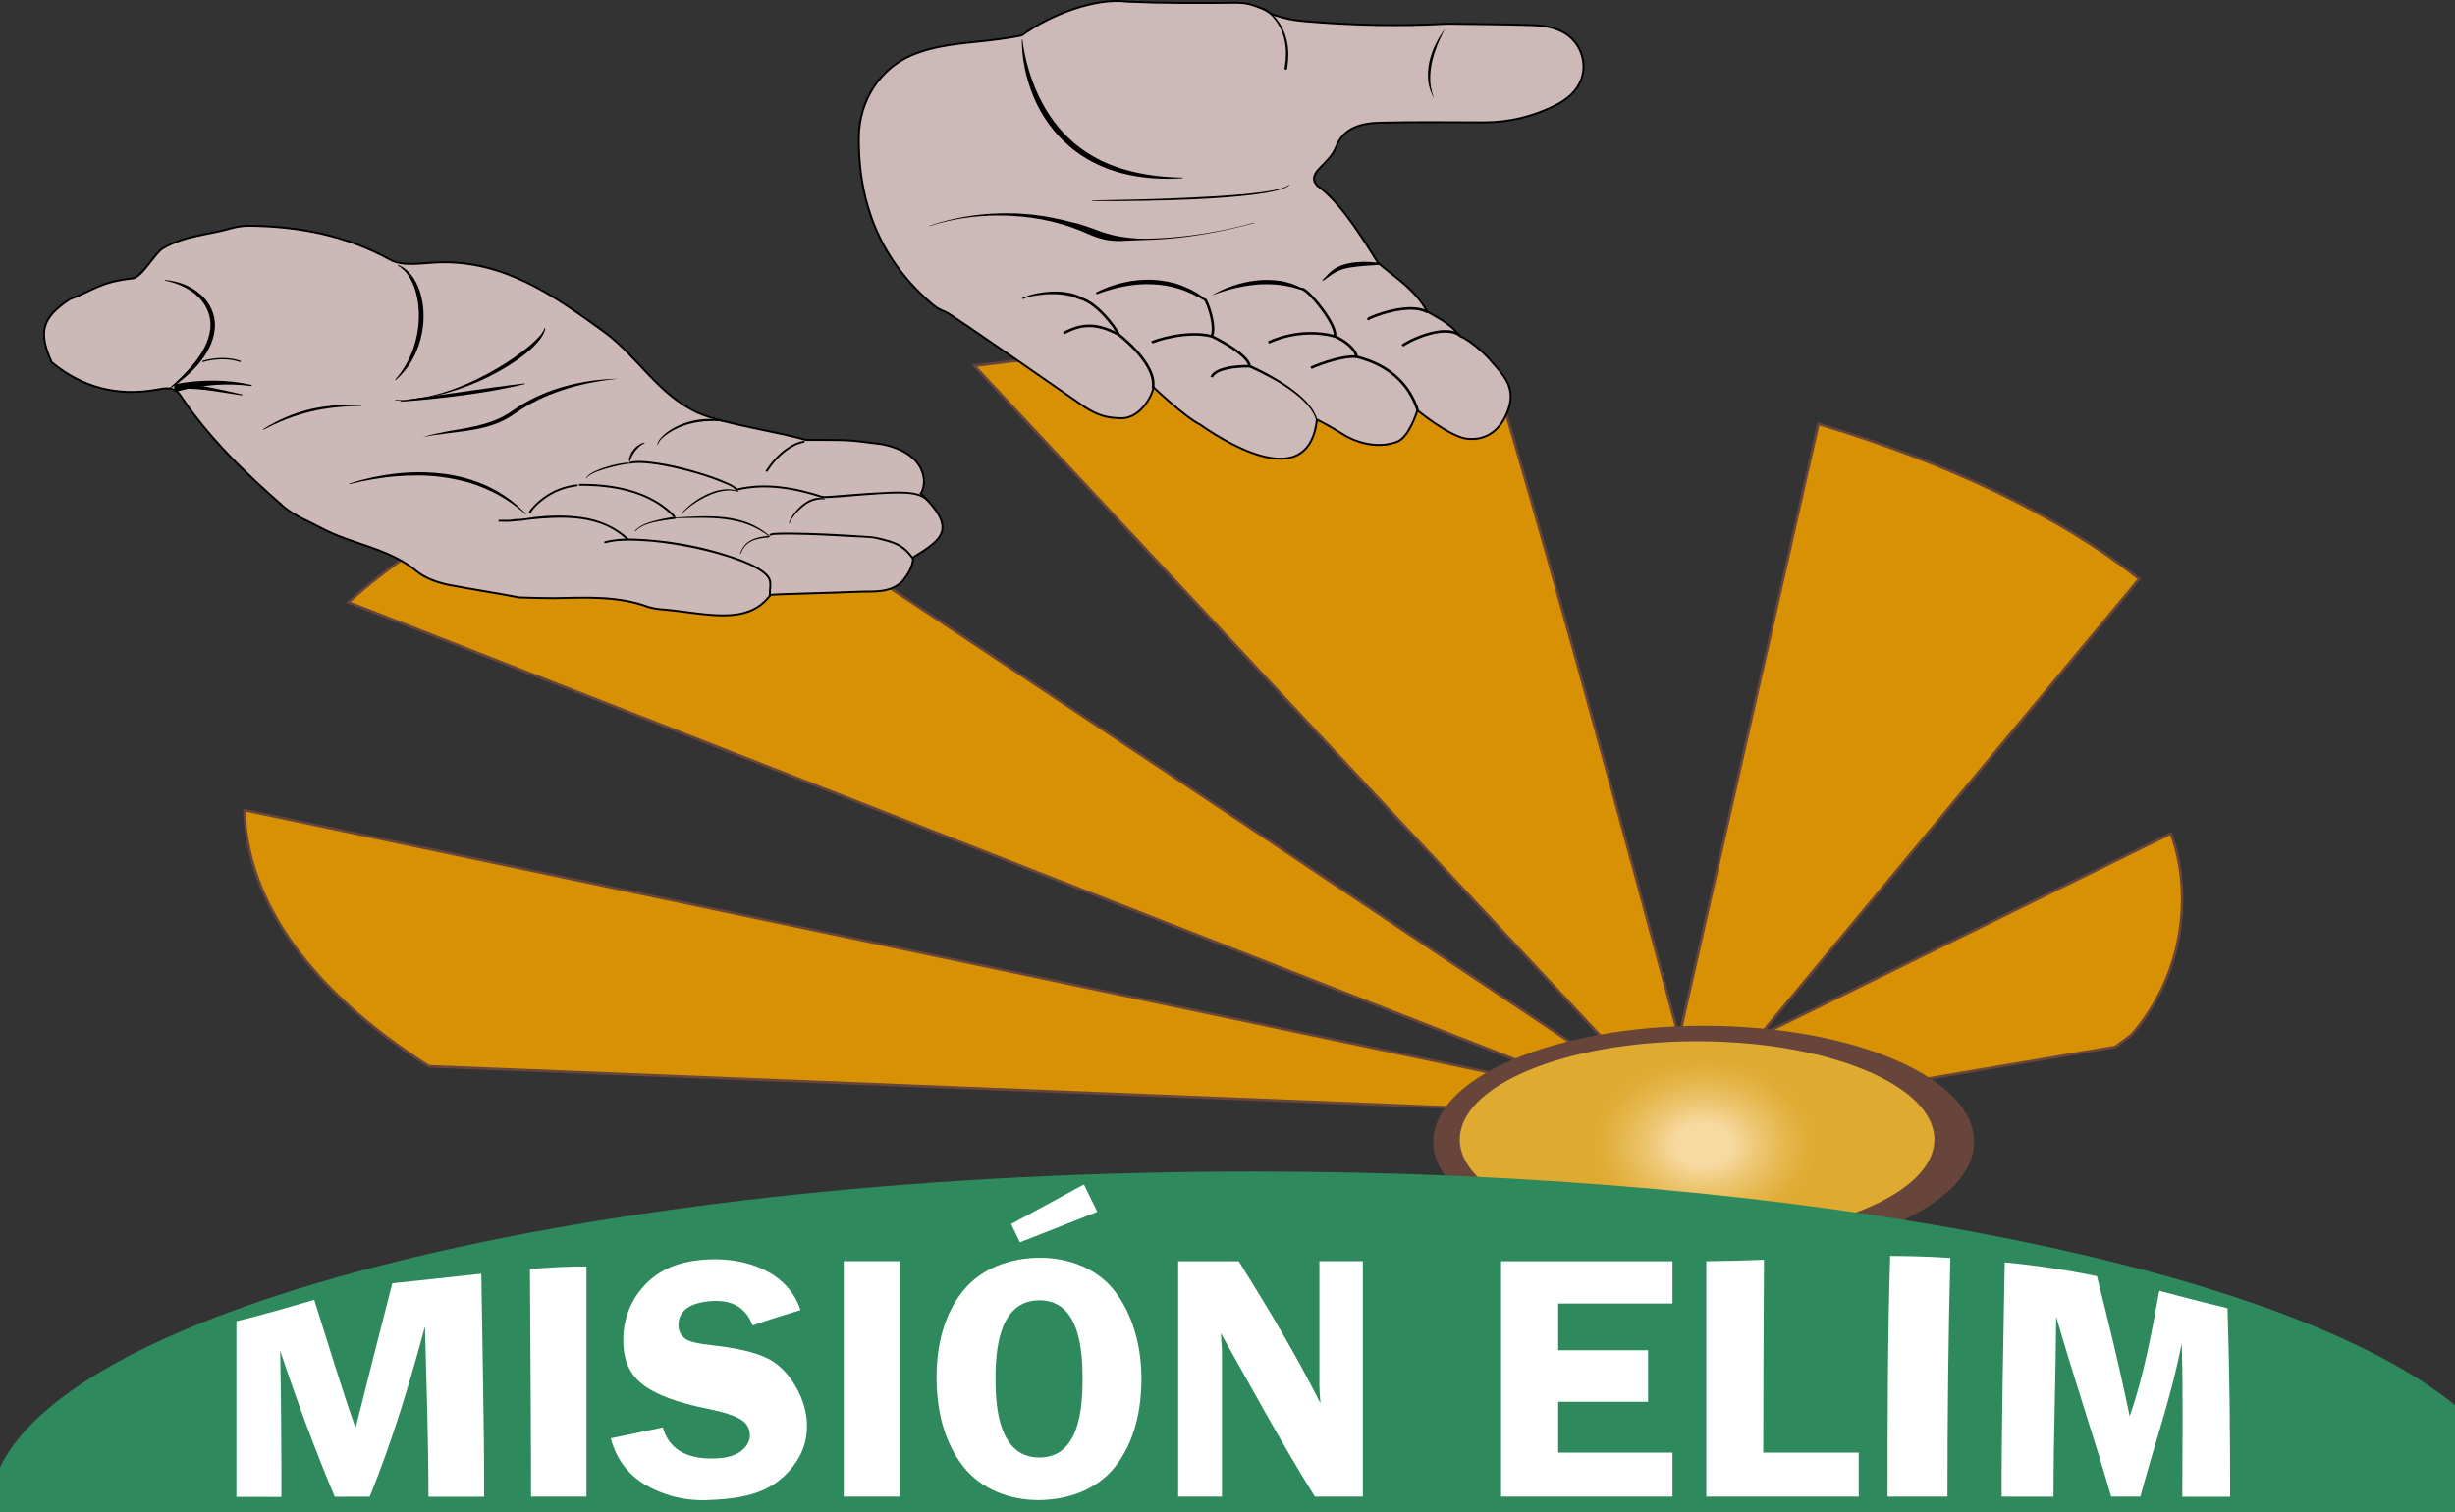 <svg version="1.1" xmlns="http://www.w3.org/2000/svg" xmlns:xlink="http://www.w3.org/1999/xlink" x="0px" y="0px" width="940px"
	 height="579.17px" viewBox="0 0 940 579.17" style="enable-background:new 0 0 940 579.17;" xml:space="preserve">
<rect x="0" y="0" width="940" height="579.17" fill="#333333" stroke="none"/>
<style type="text/css">
	.st0{fill:#D89103;}
	.st1{fill:#67453B;}
	.st2{fill:#DEAA30;}
	.st3{fill:url(#SVGID_1_);}
	.st4{fill:url(#SVGID_2_);}
	.st5{fill:#CCB9B7;stroke:#000000;stroke-width:0.75;stroke-miterlimit:10;}
	.st6{fill:none;stroke:#000000;stroke-width:0.5;stroke-linecap:round;stroke-miterlimit:10;}
	.st7{fill:#2E895D;}
	.st8{fill:#CDB9B8;stroke:#000000;stroke-width:0.75;stroke-miterlimit:10;}
	.st9{fill:none;stroke:#000000;stroke-miterlimit:10;}
	.st10{fill:none;stroke:#000000;stroke-linecap:round;stroke-miterlimit:10;}
	.st11{fill:#FFFFFF;}
	.st12{fill:url(#SVGID_3_);}
	.st13{fill:url(#SVGID_4_);}
</style>
<defs>
</defs>
<g>
	<g>
		<path class="st0" d="M164.2,408.35c-45.18-28.85-69.6-62.77-70.65-98.11l488.32,102.9l6.56-4.1L133.42,230.65
			c27.57-25.13,68.72-47.18,119.06-63.79c116.88,76.5,353.7,235.55,356.08,237.15l0.13,0.08h11.02l-246.63-264
			c35.1-4.59,71.59-6.92,108.46-6.92c30.03,0,59.97,1.55,88.97,4.62c25.43,83.26,71.39,255.87,71.85,257.61l0.52,1.96l53.36-235.01
			c50.47,15.13,92.94,35.65,122.88,59.37L673.56,396.75l157.62-77.58c5.78,14.39,9.88,48.28-14.95,77.06
			c-2.01,1.54-4.15,3.12-6.36,4.69L722.6,415.7l3.49,8.08l-125.43,2.19L164.2,408.35z"/>
		<g>
			<path class="st1" d="M481.53,133.67c29.9,0,59.7,1.54,88.59,4.58c25.44,83.37,71.29,255.54,71.75,257.27l1.04,3.92l0.9-3.96
				l52.79-232.51c49.96,15.03,92.03,35.34,121.79,58.81L674.68,394.63l-3,3.61l4.21-2.07l155.03-76.3
				c1.69,4.4,5.31,16.13,3.73,32.31c-1.58,16.18-8.07,31.29-18.76,43.7c-1.97,1.51-4.06,3.05-6.21,4.58l-86.52,14.64l-1.26,0.21
				l0.5,1.17l2.94,6.81l-124.67,2.17l-436.3-17.61c-44.69-28.57-68.96-62.08-70.28-97l487.5,102.73l0.39,0.08l0.34-0.21l5.55-3.47
				l1.69-1.05l-1.85-0.73L134.35,230.48c27.48-24.82,68.24-46.61,118.06-63.07c116.95,76.56,353.49,235.41,355.87,237.01l0.25,0.17
				h0.3h9.71h2.3l-1.57-1.68L374.1,140.46C408.89,135.96,445.02,133.67,481.53,133.67 M481.53,132.67
				c-38.02,0-74.76,2.47-109.49,7.06l246.51,263.87h-9.71c0,0-238.12-159.94-356.28-237.28c-50.75,16.72-92.16,38.85-120.06,64.51
				l454.84,178.32l-5.55,3.47L93.04,309.62c0.81,36.93,26.97,71.13,71.01,99.22l436.6,17.62l126.19-2.2l-3.53-8.18l86.75-14.68
				c2.22-1.58,4.39-3.18,6.51-4.8c24.88-28.79,21.01-63.39,14.87-78.11l-155.99,76.78l144.38-173.63
				c-30.29-24.11-72.89-44.67-123.96-59.92l-53.03,233.55c0,0-46.25-173.83-71.95-257.94C542.2,134.28,512.28,132.67,481.53,132.67
				L481.53,132.67z"/>
		</g>
	</g>
	<g>
		<ellipse class="st1" cx="652.33" cy="437.25" rx="103.55" ry="44.42"/>
	</g>
	<g>
		<ellipse class="st2" cx="649.8" cy="436.39" rx="90.86" ry="37.64"/>
	</g>
	<g>
		
			<radialGradient id="SVGID_1_" cx="652.331" cy="438.267" r="44.392" gradientTransform="matrix(1 0 0 0.763 0 104.049)" gradientUnits="userSpaceOnUse">
			<stop  offset="0.241" style="stop-color:#F7DAA1"/>
			<stop  offset="0.48" style="stop-color:#EDC672"/>
			<stop  offset="0.703" style="stop-color:#E5B74E"/>
			<stop  offset="0.884" style="stop-color:#E0AD38"/>
			<stop  offset="1" style="stop-color:#DEAA30"/>
		</radialGradient>
		<ellipse class="st3" cx="652.33" cy="438.39" rx="56.96" ry="33.56"/>
		<g>
			
				<radialGradient id="SVGID_2_" cx="652.331" cy="438.394" r="46.748" gradientTransform="matrix(1 0 0 0.7 0 131.518)" gradientUnits="userSpaceOnUse">
				<stop  offset="0.063" style="stop-color:#F7DAA1"/>
				<stop  offset="0.406" style="stop-color:#EDC673"/>
				<stop  offset="0.803" style="stop-color:#E2B243"/>
				<stop  offset="1" style="stop-color:#DEAA30"/>
			</radialGradient>
			<path class="st4" d="M652.33,405.83c30.86,0,55.96,14.61,55.96,32.56s-25.1,32.56-55.96,32.56s-55.96-14.61-55.96-32.56
				S621.47,405.83,652.33,405.83 M652.33,404.83c-31.46,0-56.96,15.03-56.96,33.56c0,18.53,25.5,33.56,56.96,33.56
				s56.96-15.03,56.96-33.56C709.29,419.86,683.79,404.83,652.33,404.83L652.33,404.83z"/>
		</g>
	</g>
</g>
<g>
	<path class="st5" d="M349.69,213.42c-0.29,4.3-2.37,6.87-4.12,9.15c-5.02,4.86-11.42,3.76-17.5,4.06
		c-8.62,0.42-31.18,0.89-33.07,1.18c-8.81,12.04-24.66,7.05-40.89,5.6c-1.94-0.08-3.84-0.41-5.71-0.91
		c-11.75-4.4-23.99-3.65-36.17-3.42c-4.5-0.01-9-0.1-13.49-0.29c-9.19-1.81-18.46-3.15-27.66-4.93c-4.16-1.01-8.17-2.39-11.58-5.11
		c-10.66-8.88-24.76-10.22-36.6-16.59c-4.73-2.55-9.81-4.45-14.03-7.9c-14.73-12.86-28.8-26.36-39.74-42.75
		c-2.49-3.73-5.87-2.85-9.32-2.25c-14.94,2.62-28.3-0.81-40.03-10.52c-5.25-11.71-3.7-17.09,6.9-24.13
		c9.07-3.35,11.25-6.58,24.2-8.02c3.4-0.38,8.55-9.8,11.51-11.51c8.64-4.98,16.75-4.99,26.08-7.64c2.35-0.67,4.78-1,7.22-0.97
		c18.81,0.24,36.78,3.63,53.76,13.02c4.81,2.66,12.1,1.22,18.23,1c25.3-0.92,44.53,12.75,63.54,26.53
		c12.93,9.37,20.97,24.48,36.36,31.22c9.49,4.15,30.8,7.18,40.88,10.23c18.71,0,15.83,0,29.13,1.62
		c17.17,3.37,17.66,14.99,14.97,18.86C366.53,202.51,361.04,206.46,349.69,213.42z"/>
	<g>
		<g>
			<path d="M152.38,101.45c1.98,0.72,3.71,2.12,5.04,3.78c1.33,1.67,2.33,3.59,3.07,5.59c1.44,4.01,1.9,8.32,1.61,12.54
				c-0.3,4.22-1.34,8.4-3.12,12.22c-1.76,3.84-4.35,7.27-7.49,10l-0.18-0.18c2.71-3.11,4.86-6.62,6.36-10.39
				c1.48-3.77,2.38-7.75,2.64-11.77c0.24-4.02-0.11-8.09-1.26-11.94c-0.59-1.92-1.39-3.77-2.48-5.45c-1.05-1.71-2.52-3.14-4.29-4.18
				L152.38,101.45z"/>
		</g>
		<g>
			<path d="M151.39,153.16c2.74,0.06,5.49-0.16,8.2-0.54c2.72-0.36,5.4-0.96,8.04-1.69c5.29-1.43,10.4-3.49,15.31-5.87
				c2.46-1.19,4.86-2.5,7.22-3.88c2.36-1.36,4.67-2.82,6.89-4.4c2.22-1.58,4.39-3.22,6.43-5c1.01-0.9,2.01-1.81,2.9-2.82
				c0.89-1,1.74-2.07,2.14-3.34l0.25,0.04c-0.14,1.44-0.92,2.7-1.7,3.86c-0.81,1.16-1.77,2.18-2.74,3.18
				c-1.99,1.95-4.17,3.69-6.46,5.27c-4.56,3.15-9.43,5.83-14.49,8.06c-5.06,2.22-10.3,4.03-15.66,5.32
				c-5.36,1.3-10.84,2.05-16.35,2.07L151.39,153.16z"/>
		</g>
		<g>
			<path d="M153.25,153.58c3.97-0.68,7.94-1.27,11.92-1.84c3.97-0.62,7.96-1.1,11.92-1.7l11.92-1.69c3.98-0.52,7.96-1.08,11.96-1.53
				l0.04,0.25c-3.91,0.96-7.86,1.73-11.82,2.46c-3.96,0.69-7.93,1.33-11.92,1.84c-3.99,0.5-7.97,1.05-11.98,1.42
				c-4,0.41-8,0.77-12.02,1.05L153.25,153.58z"/>
		</g>
		<g>
			<path d="M161.77,167.41c3.15-0.99,6.41-1.63,9.65-2.24c3.25-0.57,6.51-1.07,9.7-1.78c3.2-0.68,6.35-1.54,9.31-2.84
				c1.48-0.64,2.91-1.39,4.27-2.25c1.32-0.86,2.71-1.86,4.11-2.74c2.82-1.78,5.78-3.33,8.86-4.61c3.06-1.3,6.22-2.37,9.43-3.21
				c6.41-1.71,13.02-2.6,19.62-2.68c-6.57,0.62-13.06,1.8-19.33,3.69c-6.25,1.94-12.32,4.49-17.81,8.02
				c-1.38,0.87-2.66,1.83-4.11,2.75c-1.43,0.9-2.94,1.67-4.48,2.33c-3.1,1.31-6.37,2.12-9.63,2.71c-3.27,0.57-6.56,0.93-9.82,1.36
				C168.26,166.3,165.01,166.76,161.77,167.41z"/>
		</g>
		<g>
			<path d="M100.67,164.39c2.77-1.76,5.69-3.29,8.72-4.6c3.04-1.29,6.18-2.32,9.39-3.09c3.22-0.73,6.48-1.25,9.77-1.48
				c3.28-0.24,6.58-0.25,9.86-0.05l-0.01,0.25c-3.27,0.08-6.54,0.23-9.78,0.58c-3.24,0.36-6.46,0.84-9.62,1.62
				c-3.17,0.74-6.27,1.72-9.3,2.91c-3.04,1.17-5.99,2.57-8.91,4.06L100.67,164.39z"/>
		</g>
		<g>
			<path d="M63.13,107.2c4.85,0.42,9.76,2.12,13.54,5.46c3.86,3.2,6.18,8.5,5.52,13.61c-0.25,2.54-1.07,4.99-2.21,7.21
				c-1.13,2.24-2.58,4.28-4.18,6.17c-3.25,3.74-7.09,6.85-11.18,9.5l-0.15-0.2c3.68-3.17,7.19-6.52,10.16-10.25
				c2.92-3.74,5.33-8,5.86-12.61c0.6-4.6-1.28-9.27-4.7-12.49c-1.68-1.65-3.71-2.93-5.86-3.95c-2.15-1.04-4.47-1.74-6.84-2.21
				L63.13,107.2z"/>
		</g>
		<g>
			<path d="M67.86,146.94c4.7-0.8,9.5-1.23,14.26-1.17c2.38,0.03,4.76,0.17,7.12,0.43c2.36,0.28,4.7,0.68,7.01,1.19
				c0.13,0.03,0.2,0.15,0.18,0.28c-0.03,0.12-0.14,0.19-0.26,0.18c-2.33-0.31-4.66-0.51-7-0.59c-2.34-0.06-4.67,0-7,0.17
				c-4.65,0.33-9.23,1.14-13.73,2.31c-0.76,0.2-1.54-0.26-1.74-1.03s0.26-1.54,1.03-1.74c0.04-0.01,0.08-0.02,0.11-0.02
				L67.86,146.94z"/>
		</g>
		<g>
			<path d="M69.56,148.21c1.85-0.91,3.97-1.03,5.9-0.68c1.96,0.26,3.88,0.62,5.79,1c3.82,0.77,7.61,1.63,11.39,2.49
				c0.1,0.02,0.17,0.13,0.14,0.23c-0.02,0.1-0.12,0.16-0.21,0.15c-3.84-0.57-7.68-1.21-11.51-1.75c-1.92-0.26-3.84-0.5-5.74-0.64
				c-1.93-0.01-3.73-0.35-5.71-0.55c-0.07,0-0.13-0.07-0.12-0.14C69.49,148.27,69.52,148.23,69.56,148.21z"/>
		</g>
		<g>
			<path d="M133.77,185.17c5.71-1.82,11.6-3.11,17.58-3.78c5.97-0.71,12.04-0.72,18.03-0.01c6,0.69,11.9,2.34,17.39,4.85l2.02,1.03
				c0.67,0.35,1.36,0.66,1.98,1.09c1.27,0.83,2.59,1.56,3.8,2.46c1.19,0.92,2.4,1.83,3.54,2.81c1.09,1.04,2.18,2.07,3.25,3.12
				l-0.18,0.18c-4.45-3.98-9.47-7.26-14.91-9.6c-5.4-2.42-11.2-3.83-17.07-4.63c-5.88-0.78-11.84-0.74-17.77-0.27
				c-5.93,0.52-11.81,1.56-17.61,3L133.77,185.17z"/>
		</g>
		<g>
			<g>
				<path d="M191.18,199.8c1.81,0,3.67,0.14,5.46-0.14c0.87-0.14,1.7-0.08,2.57-0.16c1.07-0.1,2.14-0.36,3.22-0.47
					c3.03-0.32,6.04-0.58,9.09-0.69c6.13-0.23,12.38,0.09,18.21,2.14c3.8,1.33,7.25,3.42,10.21,6.14c0.35,0.33,0.89-0.2,0.53-0.53
					c-4.96-4.57-11.17-7.13-17.8-8.06c-5.8-0.81-11.99-0.73-17.81-0.05c-2.24,0.26-4.59,0.8-6.83,0.78
					c-1.05-0.01-2.05,0.29-3.1,0.31c-1.25,0.02-2.49,0-3.74,0C190.7,199.05,190.7,199.8,191.18,199.8L191.18,199.8z"/>
			</g>
		</g>
		<g>
			<g>
				<path d="M231.79,208.03c4.21-1.13,8.72-1.1,13.04-0.91c5.59,0.25,11.17,0.98,16.67,1.99c5.49,1,10.95,2.28,16.29,3.94
					c4.27,1.33,8.62,2.84,12.47,5.16c1.33,0.8,2.75,1.74,3.63,3.04c1.33,1.98,0.3,4.73,0.54,6.95c0.05,0.47,0.8,0.48,0.75,0
					c-0.23-2.16,0.66-4.69-0.3-6.73c-0.53-1.13-1.52-2.01-2.5-2.75c-3.33-2.52-7.45-4.06-11.36-5.41
					c-10.88-3.77-22.53-6.05-34.02-6.82c-5.07-0.34-10.45-0.51-15.4,0.81C231.12,207.43,231.32,208.15,231.79,208.03L231.79,208.03z
					"/>
			</g>
		</g>
		<g>
			<g>
				<path d="M203.23,196.34c1.22-1.97,3.11-3.65,4.94-5.04c3.7-2.81,8.1-4.55,12.72-5.06c0.47-0.05,0.48-0.8,0-0.75
					c-4.76,0.52-9.28,2.28-13.1,5.16c-1.93,1.46-3.91,3.22-5.2,5.31C202.33,196.38,202.98,196.75,203.23,196.34L203.23,196.34z"/>
			</g>
		</g>
		<g>
			<g>
				<path d="M222.02,186.05c12.67-0.1,26.69,2.35,35.8,11.9c0.33,0.35,0.86-0.18,0.53-0.53c-7.74-8.12-19.15-11.22-30.03-11.95
					c-2.09-0.14-4.19-0.19-6.29-0.17C221.53,185.31,221.53,186.06,222.02,186.05L222.02,186.05z"/>
			</g>
		</g>
		<g>
			<path d="M243.11,203.26c0.95-0.98,2.08-1.79,3.33-2.36c1.24-0.58,2.54-0.99,3.85-1.35c2.62-0.72,5.29-1.21,7.96-1.66
				c0.23-0.04,0.45,0.12,0.49,0.35c0.04,0.23-0.12,0.45-0.35,0.49c-0.01,0-0.02,0-0.02,0c-2.67,0.33-5.34,0.69-7.96,1.27
				c-1.31,0.3-2.6,0.68-3.82,1.21c-1.23,0.52-2.34,1.28-3.3,2.21c-0.05,0.05-0.13,0.05-0.18,0
				C243.06,203.39,243.06,203.31,243.11,203.26z"/>
		</g>
		<g>
			<path d="M258.31,198.19c3.17-0.12,6.33-0.37,9.51-0.44c3.18-0.1,6.37-0.01,9.55,0.34c3.17,0.35,6.32,1.07,9.31,2.24
				c2.98,1.19,5.76,2.88,8.1,5.05l-0.16,0.19c-2.46-1.99-5.23-3.55-8.17-4.64c-2.93-1.13-6.04-1.75-9.16-2.15
				c-6.27-0.77-12.62-0.32-18.98-0.34L258.31,198.19z"/>
		</g>
		<g>
			<g>
				<path d="M349.8,213.62c-1.43-2.02-3.1-3.84-5.28-5.06c-2.38-1.33-5.08-1.99-7.71-2.63c-2.34-0.57-4.6-0.67-7.01-0.82
					c-8.74-0.55-17.5-1.04-26.26-1.14c-1.91-0.02-3.83-0.04-5.74,0.06c-0.96,0.05-2.1,0.02-2.99,0.44c-0.44,0.2-0.06,0.85,0.38,0.65
					c0.7-0.33,1.71-0.29,2.47-0.33c1.57-0.08,3.14-0.09,4.71-0.08c4.26,0.02,8.53,0.19,12.79,0.37c4.25,0.19,8.5,0.41,12.74,0.67
					c2.23,0.13,4.53,0.14,6.75,0.45c0.82,0.11,2.33,0.55,3.37,0.82c1.49,0.39,2.98,0.8,4.41,1.38c2.84,1.16,4.96,3.12,6.72,5.61
					C349.43,214.39,350.08,214.02,349.8,213.62L349.8,213.62z"/>
			</g>
		</g>
		<g>
			<path d="M283.37,211.94c0.4-1.05,0.91-2.08,1.64-2.98c0.71-0.89,1.64-1.63,2.66-2.14c2.06-1.04,4.36-1.35,6.59-1.61
				c0.16-0.02,0.31,0.1,0.33,0.26s-0.1,0.31-0.26,0.33c0,0,0,0-0.01,0l-0.01,0c-2.21,0.2-4.46,0.45-6.45,1.39
				c-0.99,0.47-1.88,1.14-2.59,1.98c-0.71,0.84-1.24,1.83-1.66,2.85c-0.03,0.06-0.1,0.09-0.16,0.07
				C283.38,212.07,283.35,212,283.37,211.94z"/>
		</g>
		<g>
			<path d="M224.42,183.18c0.27-0.76,0.91-1.26,1.53-1.69c0.64-0.42,1.31-0.77,2-1.09c1.38-0.63,2.8-1.15,4.24-1.6
				c1.45-0.42,2.9-0.83,4.39-1.11c0.74-0.15,1.48-0.27,2.23-0.38c0.38-0.05,0.75-0.1,1.14-0.11c0.19-0.01,0.39,0,0.58,0.01
				c0.2,0.04,0.38,0,0.64,0.22l-0.19,0.16c-0.05,0-0.29,0-0.45,0.02l-0.54,0.07l-1.1,0.16c-0.73,0.12-1.47,0.26-2.19,0.43
				c-1.45,0.34-2.91,0.67-4.34,1.09c-1.43,0.41-2.86,0.85-4.24,1.42c-0.69,0.29-1.36,0.6-1.99,0.99c-0.62,0.37-1.26,0.81-1.56,1.47
				L224.42,183.18z"/>
		</g>
		<g>
			<g>
				<path d="M241.46,177.58c2.34-0.48,4.82-0.28,7.17-0.04c3.24,0.34,6.45,0.95,9.63,1.66c6.18,1.39,12.38,3.14,18.24,5.57
					c1.63,0.68,4.11,1.47,5.23,2.93c0.29,0.38,0.94,0,0.65-0.38c-0.97-1.27-2.74-1.98-4.15-2.62c-2.64-1.2-5.39-2.17-8.15-3.06
					c-6.6-2.13-13.42-3.87-20.3-4.73c-2.78-0.35-5.73-0.64-8.51-0.07C240.79,176.95,240.99,177.68,241.46,177.58L241.46,177.58z"/>
			</g>
		</g>
		<g>
			<path d="M261.07,196.92c-0.04-0.24,0.06-0.35,0.12-0.47c0.07-0.12,0.14-0.23,0.22-0.33c0.16-0.21,0.33-0.41,0.51-0.6
				c0.35-0.38,0.73-0.74,1.1-1.09c0.76-0.69,1.57-1.34,2.4-1.96c1.66-1.23,3.44-2.3,5.31-3.17c1.89-0.84,3.87-1.54,5.94-1.81
				c2.06-0.31,4.21-0.14,6.15,0.63l-0.09,0.23c-1.93-0.61-3.99-0.67-5.98-0.32c-1.99,0.33-3.92,1-5.75,1.85
				c-1.84,0.85-3.61,1.86-5.29,3c-0.84,0.57-1.66,1.18-2.44,1.83c-0.39,0.33-0.77,0.66-1.13,1.02c-0.18,0.18-0.35,0.36-0.51,0.55
				c-0.16,0.17-0.32,0.45-0.33,0.54L261.07,196.92z"/>
		</g>
		<g>
			<g>
				<path d="M282.15,187.88c10.95-2.72,22.36-0.57,32.9,2.88c0.46,0.15,0.66-0.57,0.2-0.72c-10.67-3.49-22.21-5.63-33.3-2.88
					C281.48,187.27,281.68,188,282.15,187.88L282.15,187.88z"/>
			</g>
		</g>
		<g>
			<g>
				<path d="M315.15,190.77c4.66-0.09,9.34-0.62,13.98-0.97c4.92-0.36,9.86-0.8,14.79-0.8c3.71,0,8.57,0.11,11.25,3.09
					c0.32,0.36,0.85-0.17,0.53-0.53c-2.18-2.42-5.71-2.99-8.8-3.21c-3.7-0.26-7.41,0.07-11.1,0.25c-4.62,0.22-9.23,0.64-13.84,0.97
					c-2.26,0.16-4.54,0.4-6.81,0.44C314.67,190.03,314.67,190.78,315.15,190.77L315.15,190.77z"/>
			</g>
		</g>
		<g>
			<path d="M240.91,176.73c-0.11-0.86,0.12-1.7,0.43-2.47c0.31-0.78,0.77-1.49,1.3-2.14c1.05-1.3,2.51-2.29,4.11-2.7l0.09,0.23
				c-0.7,0.39-1.35,0.82-1.96,1.31c-0.59,0.5-1.12,1.07-1.6,1.68c-0.48,0.61-0.88,1.27-1.24,1.95c-0.35,0.69-0.7,1.39-0.88,2.14
				H240.91z"/>
		</g>
		<g>
			<path d="M251.71,170.25c0.02-0.71,0.38-1.3,0.75-1.84c0.38-0.53,0.82-1.01,1.28-1.47c0.93-0.91,1.98-1.68,3.07-2.37
				c2.19-1.39,4.6-2.4,7.1-3.08c2.49-0.71,5.08-1.05,7.67-1.05c2.58-0.01,5.16,0.37,7.63,1.05l-0.05,0.24
				c-2.52-0.36-5.05-0.56-7.57-0.48c-1.26,0.02-2.51,0.15-3.76,0.32c-1.25,0.16-2.48,0.41-3.7,0.73c-2.43,0.64-4.78,1.59-6.97,2.84
				c-1.09,0.63-2.12,1.36-3.08,2.17c-0.47,0.41-0.92,0.85-1.31,1.33c-0.38,0.48-0.75,1.02-0.81,1.6H251.71z"/>
		</g>
		<g>
			<g>
				<path d="M293.89,180.51c2.04-3.09,4.53-5.93,7.56-8.08c1.9-1.35,4.07-2.52,6.4-2.87c0.48-0.07,0.27-0.79-0.2-0.72
					c-2.44,0.37-4.75,1.62-6.73,3.05c-3.07,2.21-5.6,5.09-7.68,8.25C292.97,180.54,293.62,180.92,293.89,180.51L293.89,180.51z"/>
			</g>
		</g>
		<g>
			<path d="M302.07,200.47c0.12-0.82,0.49-1.47,0.86-2.13c0.37-0.66,0.79-1.29,1.25-1.89c0.92-1.19,1.96-2.31,3.16-3.25
				c1.19-0.95,2.52-1.76,4-2.21c1.47-0.45,3.1-0.49,4.55,0l-0.06,0.24c-1.48-0.11-2.9,0.03-4.27,0.47c-1.38,0.4-2.65,1.15-3.8,2.04
				c-1.15,0.9-2.22,1.91-3.16,3.04c-0.46,0.57-0.92,1.15-1.33,1.76c-0.41,0.6-0.81,1.27-0.96,1.92H302.07z"/>
		</g>
		<path class="st6" d="M77.74,138.4c0,0,7.13-2.38,14.26,0"/>
	</g>
</g>
<g>
	<path class="st7" d="M0,579.17h940v-41.04c-63.41-51.95-245.39-89.46-460-89.46c-246.13,0-449.35,49.35-480,113.22V579.17z"/>
</g>
<g>
	<path class="st8" d="M559.02,128.77c3.69,1.24,10.86,7.84,12.17,9.81c4.72,5.28,9.04,9.85,6.48,17.75
		c-2.66,8.2-8.45,12.63-16.24,11.66c-6.83-1.06-18.71-10.86-18.71-10.86s-3.02,10.26-7.84,12.07c-5.78,2.17-13.08,1.43-19.91-2.41
		c-3.46-2.19-7.09-4.3-10.71-6.11c-3,26.43-30.52,11.89-44.8,1.89c-6.03-3.02-17.96-14.44-17.96-14.44
		c0.75,0.66-3.72,12.15-12.21,12.03c-5.84-0.08-8.99-1.2-13.88-4.22c-0.75-0.46-51.33-35.81-53.39-36.52
		c-1.72-0.59-3.33-1.47-4.73-2.65c-19.16-16.11-28.72-37.53-28.45-64.28c0.14-14.1,8.22-26.31,20.3-31.39
		c9.39-3.95,19-4.41,29.11-5.57c6.9-0.79,12.81-1.85,13.03-2c10.9-7.97,28.17-14.5,40.27-12.91c13.95,0.61,27.93,0.61,41.91,0.42
		c3.55,0.06,5.32,0.42,10.06,2.34c1.5,0.61,2.69,1.81,4.23,2.32c4.45,1.46,7.69,2.06,11.7,2.41c18,1.54,36.07,1.97,54.13,0.98
		c0.33-0.02,0.65-0.02,0.98-0.02c10.78,0.16,21.56,0.2,32.33,0.55c4.07,0.13,7.95,0.8,11.37,2.58c6.56,3.4,9.72,11.25,7.19,18.19
		c-1.62,4.43-5.22,7.67-10.26,10.15c-8.58,4.2-17.46,6.32-26.85,6.32c-13.29,0-26.59-0.21-39.88,0.12
		c-6.91,0.17-14.06,1.78-16.86,9.24c-2.65,7.05-11.64,9.73-7.32,14.81c7.41,5.21,14.65,15.44,23.31,29.59
		c7.41,6.33,13.9,9.96,18.78,18.51C548.47,120.88,554.5,122.85,559.02,128.77"/>
	<g>
		<g>
			<path d="M355.94,86.46c4.97-1.82,10.16-2.95,15.38-3.75c1.31-0.17,2.62-0.38,3.94-0.51l3.96-0.35c2.65-0.11,5.29-0.25,7.95-0.15
				l1.99,0.03c0.66,0.03,1.32,0.09,1.98,0.13c1.32,0.1,2.65,0.18,3.97,0.31c2.63,0.39,5.28,0.62,7.87,1.23
				c1.3,0.27,2.61,0.51,3.91,0.81c1.28,0.35,2.58,0.66,3.88,0.97l1.95,0.46l1.91,0.6c1.27,0.41,2.55,0.83,3.8,1.28
				c0.65,0.22,1.22,0.46,1.81,0.69c0.59,0.23,1.19,0.43,1.79,0.64c1.2,0.4,2.42,0.76,3.66,1.07c2.45,0.64,5.07,0.99,7.69,1.26
				c2.62,0.26,5.26,0.27,7.89,0.17c2.63-0.07,5.26-0.26,7.89-0.46c10.5-0.92,20.92-2.82,31.08-5.65l0.04,0.16
				c-10.19,2.75-20.57,4.83-31.09,5.84c-2.63,0.23-5.26,0.45-7.9,0.54l-7.93,0.3l-3.99,0.18c-1.35,0.06-2.72,0.01-4.08-0.14
				c-2.71-0.27-5.41-1.13-7.86-2.18c-9.45-4.38-19.84-6.84-30.32-7.28c-2.62-0.18-5.25-0.12-7.87-0.1l-3.94,0.23
				c-1.31,0.09-2.62,0.26-3.93,0.39c-5.22,0.63-10.41,1.71-15.39,3.41L355.94,86.46z"/>
		</g>
		<g>
			<path d="M391.49,15.15c0.44,3.76,1.21,7.47,2.27,11.07c1.05,3.61,2.34,7.14,3.94,10.51c3.18,6.75,7.61,12.9,13.23,17.74
				c1.38,1.24,2.91,2.3,4.4,3.4c1.57,0.99,3.12,2.02,4.79,2.85c0.82,0.45,1.64,0.88,2.5,1.23l2.56,1.13
				c1.76,0.61,3.49,1.35,5.31,1.8c7.19,2.11,14.75,3.01,22.33,3.12l0.01,0.23c-7.58,0.56-15.3,0.11-22.77-1.77
				c-1.88-0.4-3.69-1.1-5.53-1.67c-0.9-0.35-1.79-0.72-2.68-1.09c-0.9-0.35-1.77-0.78-2.63-1.23c-1.75-0.82-3.39-1.86-5.05-2.86
				c-1.59-1.11-3.18-2.22-4.64-3.51c-5.93-5.01-10.58-11.49-13.6-18.58c-3-7.1-4.69-14.74-4.67-22.38L391.49,15.15z"/>
		</g>
		<g>
			<path d="M484.01,3.04c1.94,1.12,3.55,2.65,4.91,4.39c1.35,1.74,2.4,3.71,3.14,5.79c0.3,1.06,0.66,2.11,0.81,3.21
				c0.08,0.54,0.22,1.08,0.26,1.63l0.12,1.65c0.06,0.55,0.04,1.1,0.02,1.65l-0.05,1.65c-0.1,1.09-0.26,2.18-0.39,3.28
				c-0.03,0.27-0.28,0.47-0.55,0.44s-0.47-0.28-0.44-0.55c0,0,0,0,0-0.01l0.01-0.05c0.14-1.06,0.32-2.11,0.43-3.17l0.07-1.6
				c0.03-0.53,0.06-1.07,0.01-1.6l-0.09-1.6c-0.02-0.53-0.15-1.05-0.22-1.58c-0.12-1.06-0.46-2.08-0.72-3.11
				c-0.67-2.02-1.65-3.94-2.93-5.64c-1.27-1.7-2.84-3.23-4.64-4.32l-0.02-0.01c-0.12-0.07-0.16-0.24-0.09-0.36
				C483.73,3.01,483.89,2.97,484.01,3.04z"/>
		</g>
		<g>
			<path d="M553.28,11.11c-0.57,1.03-1.12,2.06-1.59,3.12c-0.51,1.05-0.98,2.11-1.4,3.19c-0.84,2.16-1.56,4.36-2.05,6.61
				c-0.47,2.26-0.68,4.55-0.62,6.85l0.15,1.72c0.02,0.58,0.22,1.13,0.32,1.7c0.14,1.16,0.66,2.21,0.97,3.35
				c-1.16-2.04-1.94-4.33-2.21-6.71c-0.24-2.38-0.06-4.78,0.41-7.12c0.53-2.32,1.3-4.58,2.33-6.71
				C550.61,15,551.8,12.94,553.28,11.11z"/>
		</g>
		<g>
			<path d="M418.12,76.77l19.01-0.41c6.33-0.17,12.67-0.39,18.99-0.71c6.33-0.31,12.65-0.64,18.96-1.21c3.15-0.27,6.3-0.6,9.43-1.07
				c1.56-0.23,3.12-0.5,4.66-0.86c0.77-0.18,1.53-0.38,2.27-0.65c0.73-0.27,1.47-0.58,2.04-1.09l0.16,0.16
				c-0.6,0.57-1.35,0.9-2.09,1.2c-0.75,0.3-1.51,0.52-2.28,0.73c-1.54,0.41-3.1,0.73-4.67,1c-3.13,0.53-6.29,0.9-9.44,1.23
				c-6.32,0.61-12.65,1.01-18.99,1.29c-6.34,0.26-12.68,0.43-19.01,0.54c-6.34,0.13-12.68,0.15-19.02,0.07V76.77z"/>
		</g>
		<g>
			<path d="M506.39,107.19c1.36-1.34,2.58-2.9,4.3-4.04c1.68-1.16,3.64-1.87,5.59-2.27c1.96-0.41,3.94-0.58,5.9-0.6
				c0.98-0.01,1.96,0.04,2.94,0.08c0.97,0.09,1.95,0.18,2.92,0.32c0.21,0.03,0.35,0.22,0.32,0.43c-0.03,0.17-0.17,0.3-0.33,0.32
				l-0.01,0c-0.97,0.11-1.93,0.15-2.89,0.21l-2.87,0.2c-1.9,0.15-3.79,0.35-5.63,0.67c-1.85,0.33-3.62,0.88-5.24,1.75
				c-1.63,0.84-3.07,2.17-4.76,3.21c-0.08,0.05-0.19,0.03-0.25-0.06C506.32,107.34,506.34,107.25,506.39,107.19z"/>
		</g>
		<g>
			<path d="M463.92,113.16c2.54-1.57,5.3-2.76,8.14-3.72c2.84-0.98,5.8-1.63,8.79-1.99c3-0.41,6.06-0.3,9.06,0.1
				c3.02,0.39,5.91,1.46,8.61,2.79c0.19,0.09,0.26,0.32,0.17,0.5c-0.08,0.16-0.27,0.24-0.44,0.2l-0.04-0.01
				c-0.71-0.2-1.41-0.41-2.11-0.64l-1.04-0.32l-1.07-0.22c-0.71-0.15-1.42-0.33-2.13-0.45l-2.16-0.29c-2.88-0.29-5.79-0.38-8.7-0.09
				c-2.9,0.26-5.79,0.78-8.65,1.45c-1.43,0.35-2.84,0.76-4.25,1.21C466.69,112.09,465.3,112.62,463.92,113.16z"/>
		</g>
		<g>
			<path d="M419.83,111.92c1.63-0.84,3.34-1.53,5.06-2.18c1.74-0.59,3.5-1.14,5.31-1.54c3.6-0.83,7.32-1.18,11.03-1.06
				c3.7,0.2,7.41,0.83,10.9,2.11c1.71,0.71,3.45,1.38,5.04,2.33c1.65,0.85,3.12,1.98,4.62,3.03c0.17,0.12,0.21,0.35,0.09,0.52
				c-0.11,0.16-0.33,0.21-0.5,0.11l-0.03-0.02c-3.1-1.85-6.32-3.45-9.71-4.55c-3.4-1.07-6.93-1.69-10.49-1.8
				c-3.56-0.19-7.13,0.15-10.65,0.81c-3.52,0.65-6.98,1.68-10.37,2.94c-0.19,0.07-0.41-0.03-0.48-0.22
				C419.59,112.2,419.67,112.01,419.83,111.92z"/>
		</g>
		<g>
			<path d="M391.48,114.1c1.76-0.82,3.63-1.34,5.52-1.74c1.89-0.37,3.81-0.62,5.75-0.69c1.93-0.08,3.88,0.03,5.81,0.34
				c0.97,0.14,1.92,0.38,2.86,0.66c0.47,0.16,0.94,0.3,1.4,0.48l0.68,0.3c0.23,0.09,0.45,0.21,0.57,0.51
				c0.1,0.26-0.03,0.55-0.28,0.65c-0.01,0-0.01,0-0.02,0.01l-0.04,0.01c-0.32,0.11-0.53,0.03-0.74-0.07l-0.63-0.29
				c-0.42-0.18-0.87-0.32-1.3-0.48c-0.88-0.28-1.78-0.53-2.7-0.68c-1.83-0.35-3.71-0.47-5.6-0.47c-1.88,0-3.77,0.17-5.64,0.46
				c-1.87,0.28-3.73,0.69-5.47,1.39l-0.01,0c-0.11,0.04-0.23-0.01-0.27-0.12C391.34,114.27,391.38,114.15,391.48,114.1z"/>
		</g>
		<g>
			<path d="M461.84,114.48c0.12,0.09,0.2,0.21,0.21,0.23l0.08,0.13l0.12,0.22l0.2,0.43c0.13,0.28,0.24,0.57,0.36,0.85
				c0.23,0.57,0.43,1.14,0.63,1.72c0.38,1.15,0.72,2.32,0.98,3.52c0.26,1.19,0.45,2.41,0.52,3.64c0.05,1.23-0.01,2.51-0.48,3.75
				l-0.25-0.63c2.85,1.41,5.61,2.96,8.26,4.73c1.32,0.89,2.6,1.85,3.79,2.95c0.59,0.55,1.15,1.14,1.65,1.81
				c0.49,0.67,0.93,1.43,1.07,2.36l-0.27-0.39c2.58,1.19,5.19,2.5,7.71,3.9c2.52,1.41,4.98,2.92,7.34,4.6
				c2.35,1.68,4.61,3.52,6.58,5.66c1.93,2.13,3.69,4.63,4.19,7.57c0.02,0.13-0.06,0.25-0.19,0.27c-0.13,0.02-0.25-0.07-0.27-0.19
				c-0.52-2.78-2.24-5.18-4.17-7.24c-1.96-2.07-4.21-3.84-6.55-5.47c-2.35-1.62-4.81-3.09-7.33-4.44c-2.53-1.36-5.08-2.59-7.74-3.77
				l-0.23-0.1l-0.05-0.29c-0.22-1.32-1.32-2.53-2.41-3.57c-1.13-1.04-2.38-1.97-3.67-2.85c-2.58-1.74-5.33-3.28-8.13-4.66
				l-0.42-0.21l0.17-0.43c0.39-1.01,0.46-2.19,0.41-3.34c-0.06-1.16-0.24-2.32-0.49-3.47c-0.25-1.15-0.58-2.29-0.95-3.41
				c-0.19-0.56-0.39-1.12-0.61-1.66c-0.11-0.27-0.22-0.55-0.34-0.81l-0.18-0.39l-0.09-0.18l-0.04-0.06
				c-0.03-0.05,0.01,0.02,0.07,0.05c-0.23-0.15-0.3-0.46-0.15-0.69C461.3,114.39,461.61,114.33,461.84,114.48z"/>
		</g>
		<path class="st9" d="M463.98,144.46c0,0,0.6-4.22,14.48-4.22"/>
		<path class="st9" d="M441.05,131.19c0.6-0.6,13.27-4.83,22.93-2.41"/>
		<path class="st9" d="M428.38,128.17c-10.26-5.67-16.29-3.02-21.12-0.6"/>
		<path class="st10" d="M413.9,114.29c6.03,1.81,12.67,10.26,14.48,13.88c1.47,1.13,14.21,11.31,13.12,19.95"/>
		<path class="st9" d="M498.37,110.67c2.21-0.45,14.02,14.15,12.67,18.1c0,0,7.24,3.02,8.45,7.84c3.29,1,18.03,4.29,23.32,20.47"/>
		<path class="st9" d="M485.7,131.19c0,0,11.46-6.03,25.34-2.41"/>
		<path class="st9" d="M501.99,140.84c0,0,10.86-4.83,17.5-4.22"/>
		<path class="st10" d="M523.99,122.12c0.56-0.69,15.28-6.59,22.41-2.69"/>
		<path class="st9" d="M536.99,132.4c1.34-1.3,15.45-8.63,21.96-3.99"/>
	</g>
</g>
<g>
	<g>
		<path class="st11" d="M128.17,573.2c-7.79-18.53-14.48-36.74-20.9-55.95c0.39,18.67,0.48,37.34,0.48,56.02
			c-6.64,0.01-10.02,0.01-17.23-0.02c0-22.42,0-44.84,0-67.25c10.01-2.42,19.91-5.36,29.8-8.2c5.2,16.38,10.15,32.87,15.81,49.1
			c4.66-18.49,9.33-36.99,14.08-55.45c11.36-1.18,22.72-2.41,34.08-3.67c0.39,28.48,1.1,56.93,1.1,85.41
			c-8.49,0.02-12.74,0.03-21.34,0.02c0-21.76-0.78-43.45-1.33-65.21c-6.01,22.3-12.49,43.79-21.15,65.16
			C136.1,573.17,133.45,573.18,128.17,573.2z"/>
		<path class="st11" d="M224.56,485c0,29.38,0,58.77,0,88.15c-8.58-0.02-12.8-0.02-21.23,0c0-29.05-0.28-58.1-0.42-87.15
			C211.61,485.31,215.95,485.06,224.56,485z"/>
		<path class="st11" d="M306.5,501.71c-7.33,2.27-10.99,3.29-18.31,5.9c-2.46-6.63-7.68-9.9-15.65-9.36
			c-8.51,0.57-12.76,3.76-12.76,9.17c0,2.16,0.8,3.86,2.39,5.13c1.59,1.27,5.19,2.08,10.79,2.68c9.36,1,16.23,2.74,20.57,4.8
			c4.35,2.05,8.01,5.71,10.99,10.7c2.98,4.99,4.47,10.46,4.47,15.37c0,7.69-3.25,14.34-9.59,19.96c-7.89,7-18.89,8.03-28.42,8.42
			c-9.03,0.37-17.43-1.99-24.05-5.96c-6.61-3.97-10.98-9.87-13.08-17.69c7.97-1.67,11.96-2.51,19.93-4.18
			c2.24,7.94,8.47,11.92,18.68,11.92c4.93,0,8.6-0.88,11.02-2.65c2.42-1.77,3.63-3.88,3.63-6.33c0-2.5-1.1-4.41-3.29-5.87
			c-2.2-1.46-6.43-2.9-12.71-4.17c-11.7-2.36-20.04-5.45-25.01-9.34c-4.98-3.89-7.46-9.17-7.46-17.07c0-7.99,2.97-15.8,8.91-21.72
			s14.02-8.77,24.18-9.14C285.7,481.74,301.71,486.99,306.5,501.71z"/>
		<path class="st11" d="M344.54,482.99c0,30.05,0,60.11,0,90.16c-8.59,0-12.89,0-21.48,0c0-30.05,0-60.11,0-90.16
			C331.65,482.99,335.95,482.99,344.54,482.99z"/>
		<path class="st11" d="M397.49,574.47c-10.86-0.01-21.84-4.11-28.73-12.92c-7.57-9.67-10.13-22.12-10.16-33.95
			c-0.02-11.66,2.58-24.06,10.29-33.45c7.18-8.73,18.43-12.47,29.33-12.48c11.02-0.01,22.28,4.13,29.03,13.32
			c6.98,9.52,9.77,21.36,9.79,32.84c0.02,11.81-2.47,24.26-10.09,33.9C419.88,570.7,408.49,574.47,397.49,574.47z M398.1,497.97
			c-15.51-0.08-16.93,18.79-16.93,29.95c0,11.2,1.31,30.34,16.93,30.26c15.41-0.08,16.4-19.44,16.4-30.18
			C414.49,517.28,413.45,498.05,398.1,497.97z M415.03,453.61c2.05,4.19,3.07,6.29,5.12,10.48c-9.88,3.89-19.75,7.78-29.63,11.67
			c-1.35-2.8-2.02-4.19-3.37-6.99C396.45,463.71,405.74,458.66,415.03,453.61z"/>
		<path class="st11" d="M521.82,482.99c0,30.05,0,60.11,0,90.16c-7.35,0-11.02,0-18.37,0c-12.85-20.56-24.07-41.44-35.97-62.52
			c0.04,1.46,0.09,2.45,0.13,2.94c0.18,1.55,0.27,2.95,0.27,4.11c0,18.49,0,36.98,0,55.48c-6.71,0-10.06,0-16.77,0
			c0-30.05,0-60.11,0-90.16c9.28,0,13.92,0,23.2,0c11.15,17.91,21.8,35.55,31.27,54.43c-0.27-2.98-0.4-5.38-0.4-7
			c0-15.81,0-31.63,0-47.44C511.84,482.99,515.17,482.99,521.82,482.99z"/>
		<path class="st11" d="M640.39,499.21c-14.59,0-29.18,0-43.77,0c0,6.99,0,9.84,0,17.89c11.47,0,22.94,0,34.41,0
			c0,7.38,0,12.01,0,19.73c-11.47,0-22.94,0-34.41,0c0,8.95,0,12.04,0,19.48c14.59,0,29.18,0,43.77,0c0,6.74,0,10.11,0,16.85
			c-21.88,0-43.76,0-65.65,0c0-30.05,0-60.11,0-90.16c21.88,0,43.76,0,65.65,0C640.39,489.48,640.39,492.73,640.39,499.21z"/>
		<path class="st11" d="M675.13,556.31c12.19,0,24.37,0,36.56,0c0,6.74,0,10.11,0,16.85c-19.46,0-38.92,0-58.37,0
			c0-30.06,0-60.11,0-90.17c8.75-0.06,13.19-0.21,22.09-0.55C675.28,507.06,675.13,531.68,675.13,556.31z"/>
		<path class="st11" d="M746.77,481.73c-0.78,30.48-1.1,60.93-1.1,91.42c-9.55,0-14.27-0.01-22.94,0c0-30.75,0.05-61.43,1-92.16
			C732.41,481.03,737.17,481.18,746.77,481.73z"/>
		<path class="st11" d="M808.36,573.15c-6.67-23.07-14.44-45.82-21.06-68.92c-0.15,22.99-1.03,45.94-1.03,68.94
			c-7.72,0-11.77,0-19.88-0.01c0-29.93,0.7-59.84,1.2-89.76c11.85,1.21,23.65,2.9,35.31,5.35c4.51,17.81,8.83,35.64,12.56,53.63
			c5.45-15.85,8.34-31.6,11.3-48.05c8.7,2.26,12.53,3.38,26.14,6.66c0.79,24.1,1,48.1,1,72.21c-8.67,0.03-11.99,0.02-18.32,0.01
			c0-19.62,0.38-39.24-0.22-58.85c-3.74,19.98-10.63,39.15-15.83,58.8C815.38,573.15,813.26,573.15,808.36,573.15z"/>
	</g>
</g>
</svg>
